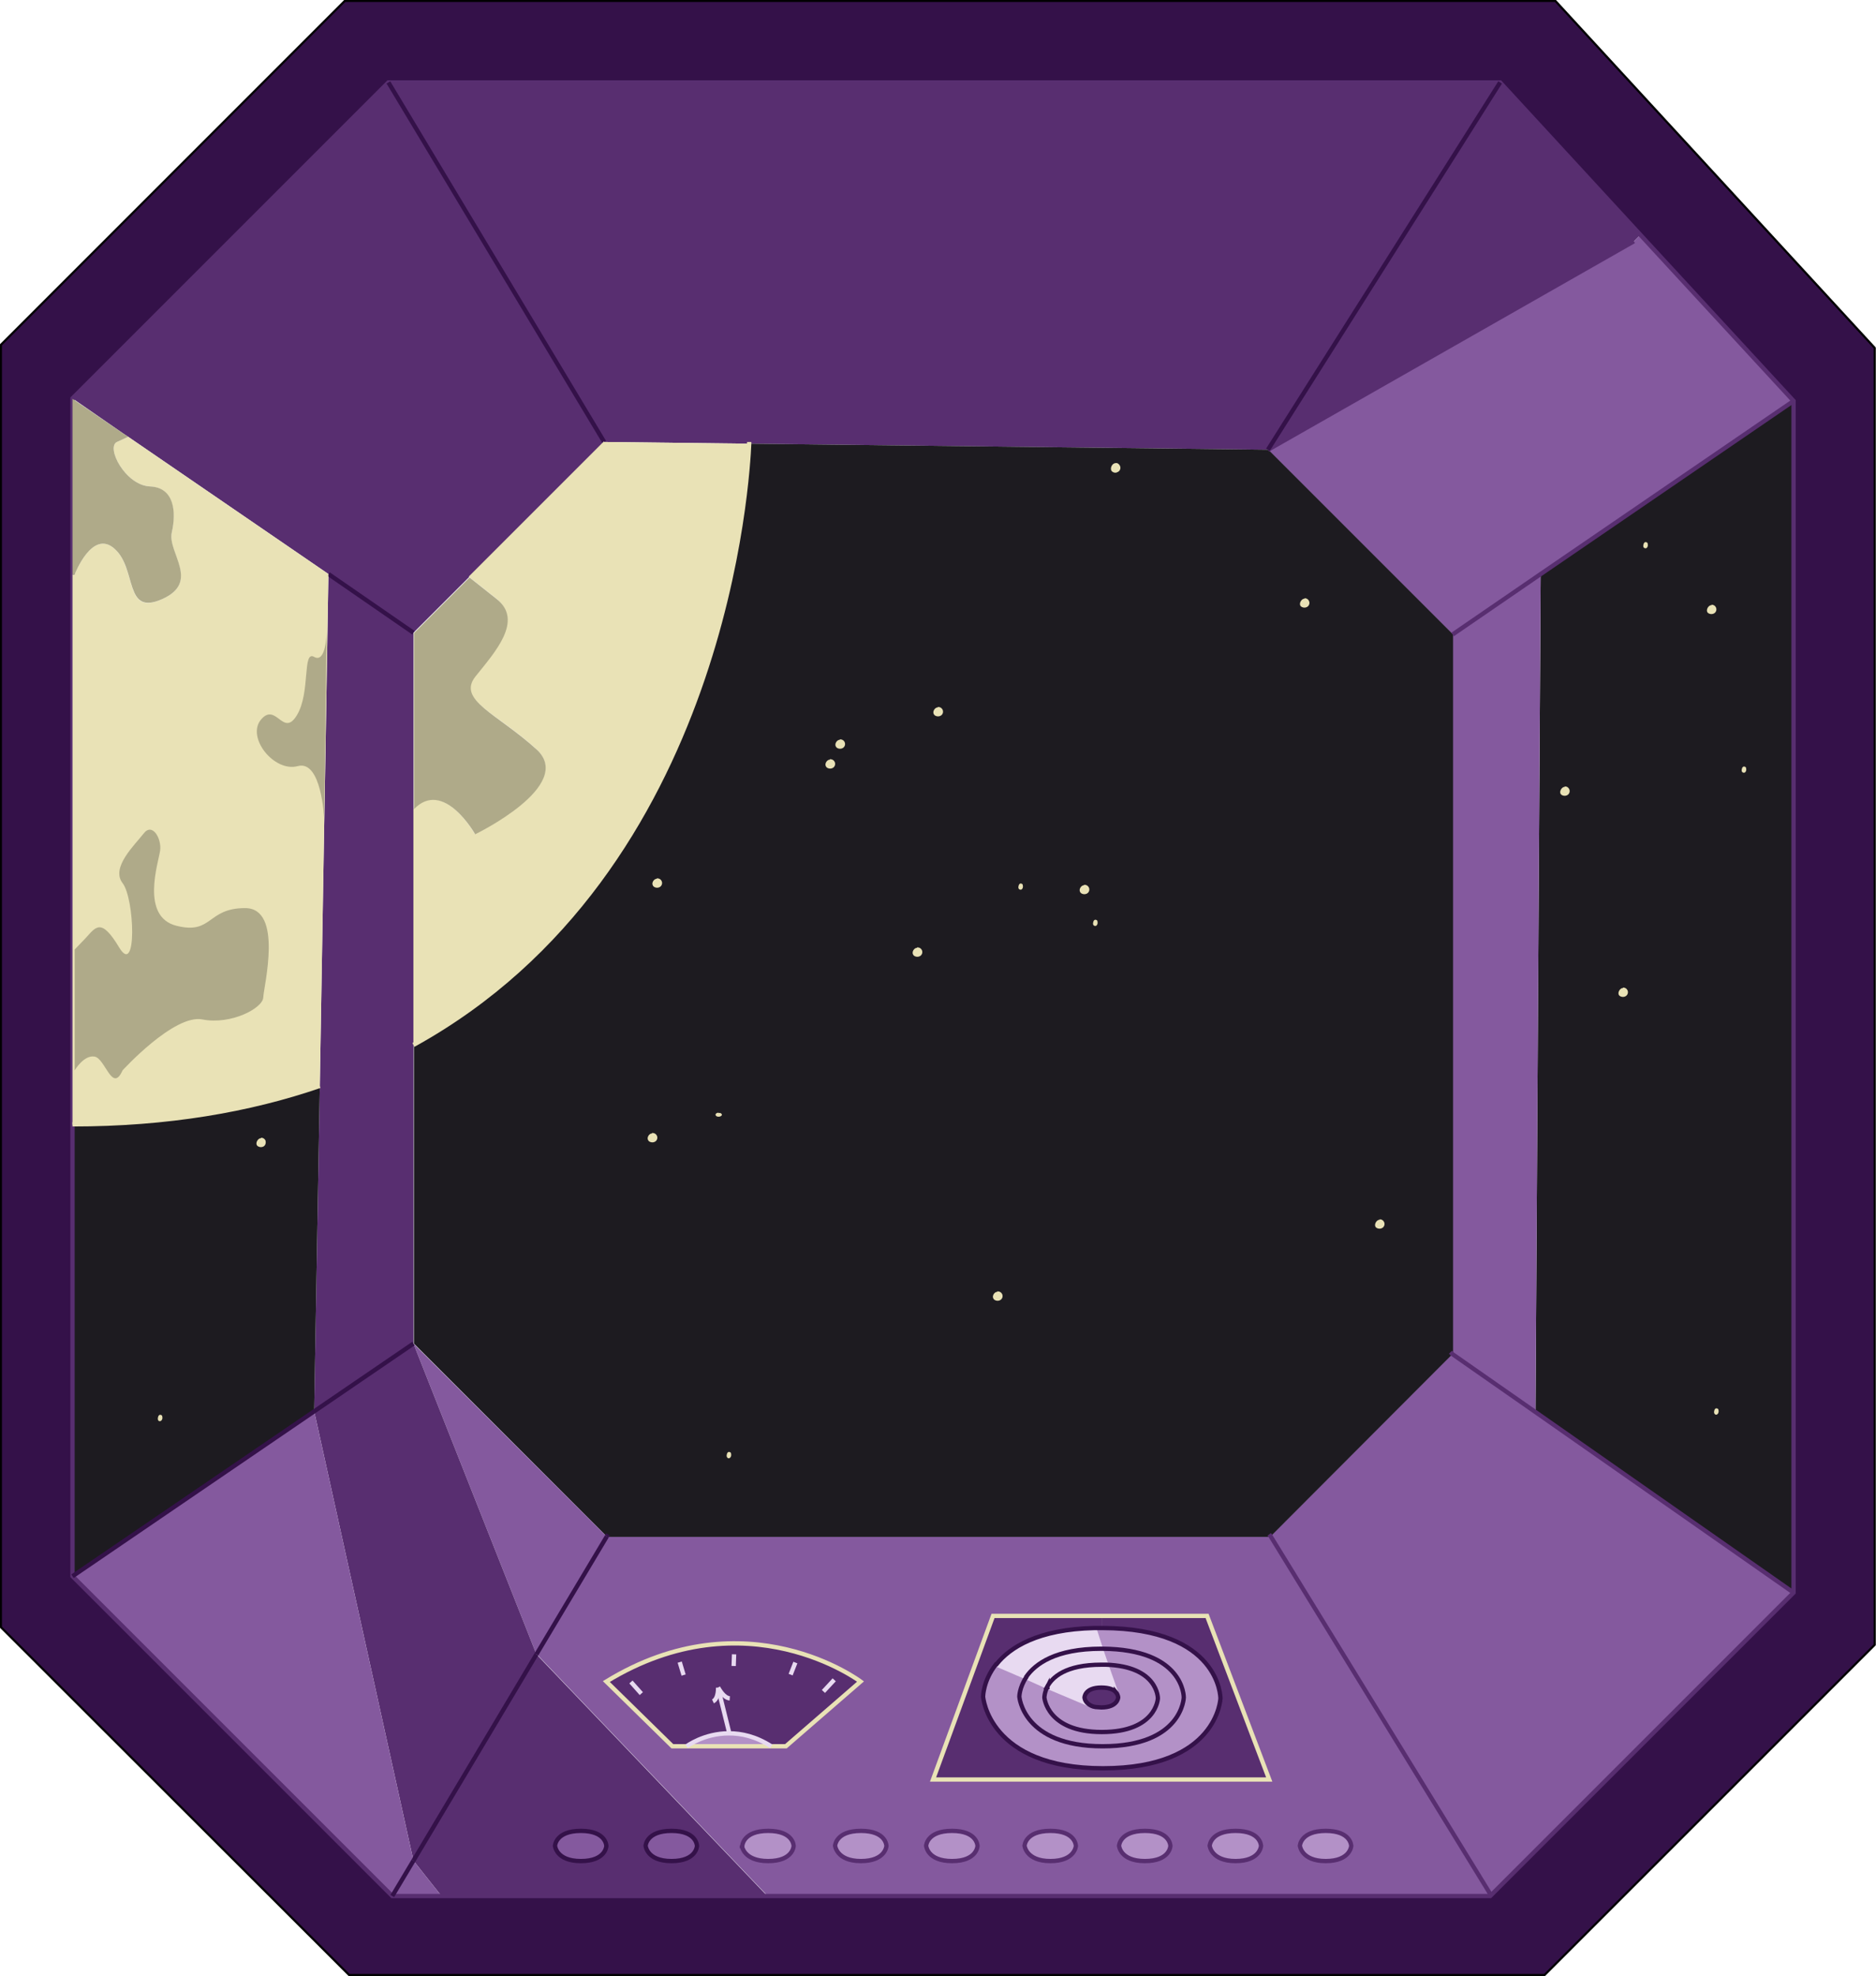 <?xml version="1.0" encoding="UTF-8"?>
<svg id="Layer_2" xmlns="http://www.w3.org/2000/svg" version="1.1" viewBox="0 0 434.7 457.9">
  <!-- Generator: Adobe Illustrator 29.3.1, SVG Export Plug-In . SVG Version: 2.1.0 Build 151)  -->
  <defs>
    <style>
      .st0 {
        stroke: #e8daf1;
      }

      .st0, .st1, .st2, .st3, .st4 {
        fill: none;
      }

      .st0, .st1, .st3, .st4 {
        stroke-miterlimit: 10;
      }

      .st1 {
        stroke: #e9e2b6;
      }

      .st5 {
        fill: #b391c7;
      }

      .st6 {
        fill: #1d1b20;
      }

      .st7 {
        fill: #84599e;
      }

      .st8 {
        fill: #afaa89;
      }

      .st9 {
        fill: #e8daf1;
      }

      .st10 {
        fill: #e9e2b6;
      }

      .st2 {
        stroke: #000;
        stroke-linecap: round;
        stroke-linejoin: round;
        stroke-width: .5px;
      }

      .st11 {
        fill: #582e70;
      }

      .st3 {
        stroke: #582e70;
      }

      .st4 {
        stroke: #341149;
      }

      .st12 {
        fill: #341149;
      }
    </style>
  </defs>
  <g>
    <g>
      <path class="st12" d="M434.4,80.6v300.5l-76.6,76.6H80.9L.2,377V79.9L79.9.2h280.4l74,80.3h.1ZM415.6,369V92.9l-35.5-38.5-32.5-35.3H90L16.8,92.3v272.9l74.1,74.1h254.4l.3-.3,70.1-70.1h0Z"/>
      <polygon class="st6" points="415.6 92.9 415.6 369 355.7 327.1 355.8 327 357 133 415.6 92.9"/>
      <polygon class="st7" points="380.1 54.4 415.6 92.9 357 133 336.6 147 293.8 104.2 378.6 55.9 380.1 54.4"/>
      <polygon class="st7" points="415.6 369 345.6 439 345.3 438.8 294.4 355.9 336.5 313.7 355.7 327.1 415.6 369"/>
      <polygon class="st11" points="347.6 19.1 380.1 54.4 378.6 55.9 293.8 104.2 347.6 19.1"/>
      <polygon class="st7" points="357 133 355.8 327 355.7 327.1 336.5 313.7 336.6 313.6 336.6 147 357 133"/>
      <polygon class="st11" points="173.6 102.8 140 102.4 90 19.1 347.6 19.1 293.8 104.2 173.6 102.8"/>
      <path class="st7" d="M345.6,439l-.3.3h-167.4l-53.5-56h0l16.2-27.2h153.6l.2-.2,51,82.9.3.3h-.1ZM307.3,431.2c5.8,0,5.9-3.5,5.9-3.5,0,0,0-3.5-5.9-3.5s-6,3.5-6,3.5c0,0,.3,3.6,6,3.6h0ZM294.1,412.3l-14.4-37.9h-49.7l-13.8,37.9h77.9ZM286.3,431.2c5.8,0,5.9-3.5,5.9-3.5,0,0,0-3.5-5.9-3.5s-6,3.5-6,3.5c0,0,.3,3.6,6,3.6h0ZM265.4,431.2c5.8,0,5.9-3.5,5.9-3.5,0,0,0-3.5-5.9-3.5s-6,3.5-6,3.5c0,0,.2,3.6,6,3.6h0ZM243.4,431.2c5.8,0,5.9-3.5,5.9-3.5,0,0,0-3.5-5.9-3.5s-6,3.5-6,3.5c0,0,.3,3.6,6,3.6h0ZM220.6,431.2c5.8,0,5.9-3.5,5.9-3.5,0,0,0-3.5-5.9-3.5s-6,3.5-6,3.5c0,0,.2,3.6,6,3.6h0ZM199.6,431.2c5.8,0,5.9-3.5,5.9-3.5,0,0,0-3.5-5.9-3.5s-6,3.5-6,3.5c0,0,.3,3.6,6,3.6h0ZM182.2,404.6l17.3-15s-26.4-19.9-58.9,0l15.3,15h26.3,0ZM177.9,431.2c5.8,0,5.9-3.5,5.9-3.5,0,0,0-3.5-5.9-3.5s-6,3.5-6,3.5c0,0,.3,3.6,6.1,3.6h-.1Z"/>
      <path class="st6" d="M140.6,356l-44.7-44.7v-69.2c72.9-40.2,77.5-132.6,77.8-139.3l120.2,1.4,42.8,42.8v166.6h0l-42.2,42.3-.2.2h-153.7Z"/>
      <path class="st5" d="M313.2,427.7s-.1,3.5-5.9,3.5-6-3.6-6-3.6c0,0,0-3.5,6-3.5s5.9,3.5,5.9,3.5h0Z"/>
      <path class="st5" d="M292.2,427.7s-.1,3.5-5.9,3.5-6-3.6-6-3.6c0,0,0-3.5,6-3.5s5.9,3.5,5.9,3.5h0Z"/>
      <path class="st5" d="M271.3,427.7s-.1,3.5-5.9,3.5-6-3.6-6-3.6c0,0,0-3.5,6-3.5s5.9,3.5,5.9,3.5h0Z"/>
      <path class="st5" d="M249.4,427.7s-.1,3.5-5.9,3.5-6-3.6-6-3.6c0,0,0-3.5,6-3.5s5.9,3.5,5.9,3.5h0Z"/>
      <path class="st5" d="M226.5,427.7s-.1,3.5-5.9,3.5-6-3.6-6-3.6c0,0,0-3.5,6-3.5s5.9,3.5,5.9,3.5h0Z"/>
      <path class="st5" d="M205.5,427.7s-.1,3.5-5.9,3.5-6-3.6-6-3.6c0,0,0-3.5,6-3.5s5.9,3.5,5.9,3.5h0Z"/>
      <path class="st11" d="M169,401.6c-5.8,0-9.8,3-9.8,3h-3.3l-15.3-15c32.6-19.9,58.9,0,58.9,0l-17.3,15h-3.4c-3.6-2.3-6.9-3-9.8-3h0Z"/>
      <path class="st5" d="M183.8,427.7s-.1,3.5-5.9,3.5-6.1-3.6-6.1-3.6c0,0,0-3.5,6-3.5s5.9,3.5,5.9,3.5h.1Z"/>
      <path class="st5" d="M169,401.6c2.9,0,6.2.8,9.8,3h-19.5s3.9-3.1,9.8-3h-.1Z"/>
      <path class="st11" d="M124.3,383.3l53.5,56h-75.5l-6.5-8.2,28.5-47.8h0ZM155.6,431.2c5.8,0,5.9-3.5,5.9-3.5,0,0,0-3.5-5.9-3.5s-6,3.5-6,3.5c0,0,.2,3.6,6,3.6h0ZM134.7,431.2c5.8,0,5.9-3.5,5.9-3.5,0,0,0-3.5-5.9-3.5s-6,3.5-6,3.5c0,0,.2,3.6,6,3.6h0Z"/>
      <path class="st7" d="M161.6,427.7s-.1,3.5-5.9,3.5-6-3.6-6-3.6c0,0,0-3.5,6-3.5s5.9,3.5,5.9,3.5h0Z"/>
      <polygon class="st7" points="140.6 356 124.3 383.3 95.8 311.3 140.6 356"/>
      <polygon class="st11" points="90 19.1 140 102.4 108.7 133.7 95.8 146.6 76.1 133 29.7 101.2 28.5 100.4 16.8 92.3 90 19.1"/>
      <path class="st7" d="M140.6,427.7s-.1,3.5-5.9,3.5-6-3.6-6-3.6c0,0,0-3.5,6-3.5s5.9,3.5,5.9,3.5h0Z"/>
      <polygon class="st11" points="124.3 383.3 95.8 431.1 72.8 327 95.8 311.3 124.3 383.3"/>
      <polygon class="st7" points="95.8 431.1 102.3 439.3 90.9 439.3 95.8 431.1"/>
      <polygon class="st11" points="95.8 242.1 95.8 311.3 72.8 327 74.1 251.7 76.1 133 95.8 146.6 95.8 187.4 95.8 242.1"/>
      <polygon class="st7" points="72.8 327 95.8 431.1 90.9 439.3 16.8 365.2 72.8 327"/>
      <path class="st6" d="M74.1,251.7l-1.3,75.3-56,38.2v-104.6c22,0,41-3.3,57.3-8.9h0Z"/>
    </g>
    <g>
      <polygon class="st3" points="90 19.1 16.8 92.3 16.8 133 16.8 260.5 16.8 365.2 90.9 439.3 102.3 439.3 177.9 439.3 345.3 439.3 345.6 439 415.6 369 415.6 92.9 380.1 54.4 347.6 19.1 90 19.1"/>
      <line class="st4" x1="140" y1="102.4" x2="90" y2="19.1"/>
      <line class="st4" x1="76.1" y1="133" x2="95.8" y2="146.6"/>
      <polyline class="st4" points="95.8 311.3 72.8 327 16.8 365.2"/>
      <line class="st4" x1="90.9" y1="439.3" x2="95.8" y2="431.1"/>
      <line class="st4" x1="95.8" y1="431.1" x2="124.3" y2="383.3"/>
      <line class="st4" x1="124.3" y1="383.3" x2="140.6" y2="356"/>
      <line class="st4" x1="140.6" y1="356" x2="140.9" y2="355.5"/>
      <polyline class="st3" points="294.1 355.5 294.4 355.9 345.3 438.8"/>
      <polyline class="st3" points="336.1 313.3 336.5 313.7 355.7 327.1 415.6 369"/>
      <line class="st3" x1="293.8" y1="104.2" x2="378.6" y2="55.9"/>
      <line class="st4" x1="347.6" y1="19.1" x2="293.8" y2="104.2"/>
      <polyline class="st3" points="415.6 92.9 357 133 336.6 147"/>
      <path class="st1" d="M95.8,242.1c72.9-40.2,77.5-132.6,77.8-139.3v-.4"/>
      <path class="st1" d="M16.8,260.5c22,0,41-3.3,57.3-8.9"/>
      <path class="st4" d="M128.6,427.6s.2,3.6,6,3.6,5.9-3.5,5.9-3.5c0,0,0-3.5-5.9-3.5s-6,3.5-6,3.5h0Z"/>
      <path class="st4" d="M149.6,427.6s.2,3.6,6,3.6,5.9-3.5,5.9-3.5c0,0,0-3.5-5.9-3.5s-6,3.5-6,3.5h0Z"/>
      <path class="st3" d="M171.9,427.6s.3,3.6,6.1,3.6,5.9-3.5,5.9-3.5c0,0,0-3.5-5.9-3.5s-6,3.5-6,3.5h-.1Z"/>
      <path class="st3" d="M193.5,427.6s.3,3.6,6,3.6,5.9-3.5,5.9-3.5c0,0,0-3.5-5.9-3.5s-6,3.5-6,3.5h0Z"/>
      <path class="st3" d="M214.6,427.6s.2,3.6,6,3.6,5.9-3.5,5.9-3.5c0,0,0-3.5-5.9-3.5s-6,3.5-6,3.5h0Z"/>
      <path class="st3" d="M237.4,427.6s.3,3.6,6,3.6,5.9-3.5,5.9-3.5c0,0,0-3.5-5.9-3.5s-6,3.5-6,3.5h0Z"/>
      <path class="st3" d="M259.3,427.6s.2,3.6,6,3.6,5.9-3.5,5.9-3.5c0,0,0-3.5-5.9-3.5s-6,3.5-6,3.5h0Z"/>
      <path class="st3" d="M280.3,427.6s.3,3.6,6,3.6,5.9-3.5,5.9-3.5c0,0,0-3.5-5.9-3.5s-6,3.5-6,3.5h0Z"/>
      <path class="st3" d="M301.2,427.6s.3,3.6,6,3.6,5.9-3.5,5.9-3.5c0,0,0-3.5-5.9-3.5s-6,3.5-6,3.5h0Z"/>
      <line class="st0" x1="252.2" y1="394.8" x2="253.8" y2="395.5"/>
      <polygon class="st2" points="79.9 .2 .2 79.9 .2 377 80.9 457.6 357.9 457.6 434.4 381.1 434.4 80.6 360.4 .2 79.9 .2"/>
    </g>
  </g>
  <g id="_x3C_hastighed_x3E_">
    <path class="st1" d="M178.7,404.6h3.4l17.3-15s-26.4-19.9-58.9,0l15.3,15h22.9Z"/>
    <path class="st0" d="M178.7,404.6c-3.6-2.3-6.9-3-9.8-3-5.8,0-9.8,3-9.8,3"/>
    <path class="st0" d="M165.2,394.2c1.3-.6,1.2-3.2,1.2-3.2"/>
    <polyline class="st0" points="169 401.6 169 401.6 166.4 391.1"/>
    <path class="st0" d="M166.4,391h0c.2.3,1.3,2.4,2.7,2.5"/>
    <line class="st0" x1="146.2" y1="389.7" x2="148.6" y2="392.4"/>
    <line class="st0" x1="170" y1="386" x2="170.1" y2="383.3"/>
    <line class="st0" x1="193.3" y1="389.2" x2="190.8" y2="391.9"/>
    <line class="st0" x1="157.5" y1="385.1" x2="158.4" y2="388.1"/>
    <line class="st0" x1="184.3" y1="385.2" x2="183.2" y2="388"/>
  </g>
  <g id="_x3C_radar_x3E_">
    <path class="st11" d="M279.7,374.4l14.4,37.9h-38.7v-2.7c26.6,0,27.2-16.2,27.2-16.2,0-.2-.1-16.2-27.3-16.3v-2.7h24.4Z"/>
    <path class="st11" d="M253.5,377.1c-13.1.3-19.6,4.5-22.7,8.4-3,3.8-3,7.5-3,7.5,0,0,1.2,16.6,27.8,16.6v2.7h-39.3l13.8-37.9h25.3v2.7h-1.9Z"/>
    <path class="st5" d="M282.6,393.4s-.6,16.2-27.2,16.2-27.8-16.6-27.8-16.6c0,0,0-3.7,3-7.5l7,3c-1.6,2.4-1.6,4.5-1.6,4.5,0,0,.8,11.5,19.3,11.5s18.9-11.3,18.9-11.3c0-.2,0-11.2-18.9-11.3h-.2l-1.7-5h1.9c27.2,0,27.3,16.1,27.3,16.3h0v.2Z"/>
    <path class="st5" d="M274.2,393.4s-.4,11.3-18.9,11.3-19.3-11.5-19.3-11.5c0,0,0-2.1,1.6-4.5l5,2.2c-.7,1.4-.7,2.5-.7,2.5,0,0,.6,8,13.3,8s13-7.8,13-7.8c0-.1,0-7.4-12-7.8l-1.2-3.5h.2c18.8,0,18.9,11.1,18.9,11.3h0v-.2Z"/>
    <path class="st5" d="M268.1,393.5s-.3,7.7-12.9,7.7-13.2-7.9-13.2-7.9c0,0,0-1.1.7-2.5l9.3,4.1h0c.4.3.9.6,1.6.7.4,0,.9,0,1.4,0,3.8,0,3.9-2.3,3.9-2.3,0,0,0-.6-.5-1.2l-2.2-6.4c11.9.4,11.9,7.6,11.9,7.7h0Z"/>
    <path class="st9" d="M256.3,385.6l2.2,6.5c-.5-.6-1.5-1.1-3.4-1.1-3.9,0-3.9,2.3-3.9,2.3,0,0,0,.8.9,1.5l-9.4-4.1c1.2-2.2,4.3-5.2,12.6-5.2h1.1-.1Z"/>
    <path class="st9" d="M255.1,382.1l1.2,3.5h-1.1c-8.3,0-11.4,2.9-12.6,5.2l-5-2.2c2.1-3,6.8-6.5,17.4-6.5h.1Z"/>
    <path class="st9" d="M253.5,377.1l1.7,5c-10.6,0-15.3,3.5-17.4,6.5l-7-3c3.1-4,9.6-8.1,22.7-8.4h0Z"/>
    <polyline class="st0" points="230.8 385.6 237.8 388.6 242.7 390.8 252.2 394.8"/>
    <polyline class="st0" points="258.6 392.1 256.3 385.6 255.1 382.1 253.5 377.1 253.5 377.1"/>
    <path class="st4" d="M242.7,390.8c-.7,1.4-.7,2.5-.7,2.5,0,0,.6,8,13.3,8s13-7.8,13-7.8c0-.1,0-7.4-12-7.8h-1.1c-8.3,0-11.4,2.9-12.6,5.2h.1Z"/>
    <path class="st4" d="M237.8,388.6c-1.6,2.4-1.6,4.5-1.6,4.5,0,0,.8,11.5,19.3,11.5s18.8-11.3,18.8-11.3c0-.2,0-11.2-18.9-11.3h-.2c-10.6,0-15.3,3.5-17.4,6.5h0Z"/>
    <path class="st4" d="M230.8,385.6c-3,3.8-3,7.5-3,7.5,0,0,1.2,16.6,27.8,16.6s27.2-16.2,27.2-16.2c0-.2-.1-16.2-27.3-16.3h-1.9c-13.1.3-19.6,4.5-22.7,8.4h-.1Z"/>
    <path class="st11" d="M259.1,393.4s0,2.3-3.9,2.3-1,0-1.4-.1l-1.6-.7h0c-.8-.7-.9-1.5-.9-1.5,0,0,0-2.3,3.9-2.3s2.8.5,3.3,1.1.5,1.2.5,1.2h.1Z"/>
    <path class="st4" d="M258.6,392.1c-.5-.6-1.5-1.1-3.4-1.1-3.9,0-3.9,2.3-3.9,2.3,0,0,0,.8.9,1.5h0c.4.3.9.6,1.6.7.4,0,.9.1,1.4.1,3.8,0,3.9-2.3,3.9-2.3,0,0,0-.6-.5-1.2h0Z"/>
    <polygon class="st1" points="255.4 374.4 230.1 374.4 216.2 412.3 255.5 412.3 294.1 412.3 279.7 374.4 255.4 374.4"/>
  </g>
  <g id="_x3C_stjerner_x3E_">
    <path class="st10" d="M194.6,171.4c-.7,0-1.3,1-.9,1.6.2.4.9.6,1.4.4.6-.2.9-.9.6-1.5-.2-.4-.6-.6-1-.6h-.1Z"/>
    <path class="st10" d="M192.3,176c-.7,0-1.3,1-.9,1.6.2.4.9.6,1.4.4.6-.2.9-.9.6-1.5-.2-.4-.6-.6-1-.6h-.1Z"/>
    <path class="st10" d="M217.3,163.9c-.7,0-1.3,1-.9,1.6.2.4.9.6,1.4.4.6-.2.9-.9.6-1.5-.2-.4-.6-.6-1-.6h-.1Z"/>
    <path class="st10" d="M236.5,204.7c-.4,0-.6.7-.5,1.1.1.3.4.4.7.3.3-.2.4-.6.3-1,0-.3-.3-.4-.5-.4h0Z"/>
    <path class="st10" d="M151.1,262.6c-.7,0-1.3,1-.9,1.6.2.4.9.6,1.4.4.6-.2.9-.9.6-1.5-.2-.4-.6-.6-1-.6h-.1Z"/>
    <path class="st10" d="M152.2,203.6c-.7,0-1.3,1-.9,1.6.2.4.9.6,1.4.4.6-.2.9-.9.6-1.5-.2-.4-.6-.6-1-.6h-.1Z"/>
    <path class="st10" d="M231.1,299.3c-.7,0-1.3,1-.9,1.6.2.4.9.6,1.4.4.6-.2.9-.9.6-1.5-.2-.4-.6-.6-1-.6h-.1Z"/>
    <path class="st10" d="M166.5,257.8c-.5,0-.9.4-.6.7.1.2.6.3.9.2.4-.1.6-.4.4-.6-.1-.2-.4-.3-.7-.2h0Z"/>
    <path class="st10" d="M302.3,138.7c-.7,0-1.3,1-1,1.6.2.4.9.6,1.4.4.6-.2.9-.9.6-1.5-.2-.4-.6-.6-1-.6h0Z"/>
    <path class="st10" d="M258.5,107.3c-.7,0-1.3,1-1,1.7.2.4.9.7,1.4.4.6-.2.9-.9.6-1.5-.2-.4-.6-.7-1-.6h0Z"/>
    <path class="st10" d="M60.5,263.7c-.7,0-1.3,1-1,1.6.2.4.9.6,1.4.4.6-.2.8-.9.6-1.5-.2-.4-.6-.6-1-.6h0Z"/>
    <path class="st10" d="M251.2,205.1c-.7,0-1.3,1-.9,1.6.2.4.9.6,1.4.4.6-.2.9-.9.6-1.5-.2-.4-.6-.6-1-.6h-.1Z"/>
    <path class="st10" d="M253.8,213.1c-.4,0-.6.7-.5,1.1.1.3.4.4.7.3.3-.2.4-.6.3-1,0-.3-.3-.4-.5-.4h0Z"/>
    <path class="st10" d="M381.3,125.6c-.4,0-.6.7-.5,1.1.1.3.4.4.7.3.3-.2.4-.6.3-1,0-.3-.3-.4-.5-.4h0Z"/>
    <path class="st10" d="M396.6,140.2c-.7,0-1.3,1-1,1.6.2.4.9.6,1.4.4.6-.2.9-.9.6-1.5-.2-.4-.6-.6-1-.6h0Z"/>
    <path class="st10" d="M404.1,177.6c-.4,0-.6.7-.5,1.1.1.3.4.4.7.3.3-.2.4-.6.3-1,0-.3-.3-.4-.5-.4h0Z"/>
    <path class="st10" d="M376.1,228.9c-.7,0-1.3,1-1,1.6.2.4.9.6,1.4.4.6-.2.9-.9.6-1.5-.2-.4-.6-.6-1-.6h0Z"/>
    <path class="st10" d="M212.5,219.6c-.7,0-1.3,1-.9,1.6.2.4.9.6,1.4.4.6-.2.9-.9.6-1.5-.2-.4-.6-.6-1-.6h-.1Z"/>
    <path class="st10" d="M362.6,182.3c-.7,0-1.3,1-1,1.6.2.4.9.6,1.4.4.6-.2.9-.9.6-1.5-.2-.4-.6-.6-1-.6h0Z"/>
    <path class="st10" d="M397.7,326.3c-.4,0-.6.7-.5,1.1.1.3.4.5.7.3.3-.2.4-.6.3-1,0-.3-.3-.4-.5-.4h0Z"/>
    <path class="st10" d="M319.7,282.6c-.7,0-1.3,1-1,1.6.2.4.9.6,1.4.4.6-.2.9-.9.6-1.5-.2-.4-.6-.6-1-.6h0Z"/>
    <path class="st10" d="M37.1,327.8c-.4,0-.6.7-.5,1.1,0,.3.4.5.7.3s.4-.6.3-1c0-.3-.3-.4-.5-.4h0Z"/>
    <path class="st10" d="M168.9,336.4c-.4,0-.6.7-.5,1.1.1.3.4.5.7.3s.4-.6.3-1c0-.3-.3-.4-.5-.4h0Z"/>
  </g>
  <g id="_x3C_moon_x3E_">
    <path class="st10" d="M140,102.4l33.6.4c-.2,6.7-4.9,99.1-77.8,139.3v-54.7c6.9-7.2,14.2,5.8,14.2,5.8,0,0,23.5-11.2,14.2-19.7-9.2-8.4-18.7-11.5-14.2-17,4.4-5.5,11.2-12.8,4.9-17.9l-6.3-5,31.3-31.3h.1Z"/>
    <path class="st8" d="M124.3,173.6c9.2,8.4-14.2,19.7-14.2,19.7,0,0-7.3-13-14.2-5.8v-40.8l12.9-12.9,6.3,5c6.3,5-.5,12.4-4.9,17.9s5,8.6,14.2,17h-.1Z"/>
    <path class="st10" d="M76.1,133l-2,118.7c-16.3,5.6-35.2,8.9-57.3,8.9v-127.5h.5s4.1-10.7,9.3-5.9c5.2,4.8,2.1,15.7,11,11.6,8.9-4,1.1-10.7,2.2-15.4,1-4.7.6-10.4-5.1-10.7s-10.2-9.1-7.6-10.3l2.6-1.2,46.4,31.8h0Z"/>
    <path class="st8" d="M34.7,112.7c5.7.2,6.2,5.9,5.1,10.7-1,4.7,6.7,11.4-2.2,15.4-8.9,4-5.8-6.9-11-11.6-5.2-4.8-9.3,5.9-9.3,5.9h-.5v-40.7l11.7,8,1.2.8-2.6,1.2c-2.6,1.2,1.9,10,7.6,10.3Z"/>
    <path class="st8" d="M28.3,248.1s12-13.2,18.6-11.9,14-2.6,14.1-5.1,4.7-20.7-4.2-20.7-7.5,6.2-15.9,4.1-4.2-14.6-3.8-17.4-1.8-6.6-3.8-4-7.7,7.9-4.9,11.5,3.4,21.9-.8,14.9-5.4-4.7-7.8-2.1l-2.5,2.6v28s2.1-3.6,4.6-3.2,4.1,8.6,6.5,3.2h-.1Z"/>
    <path class="st8" d="M75.1,189.5s-.6-13.5-6.1-12-12-6.7-8.5-10.8,5.1,4.3,8.3-1c3.2-5.3,1.2-15.1,4-13.5s2.9-5.8,2.9-5.8"/>
  </g>
</svg>